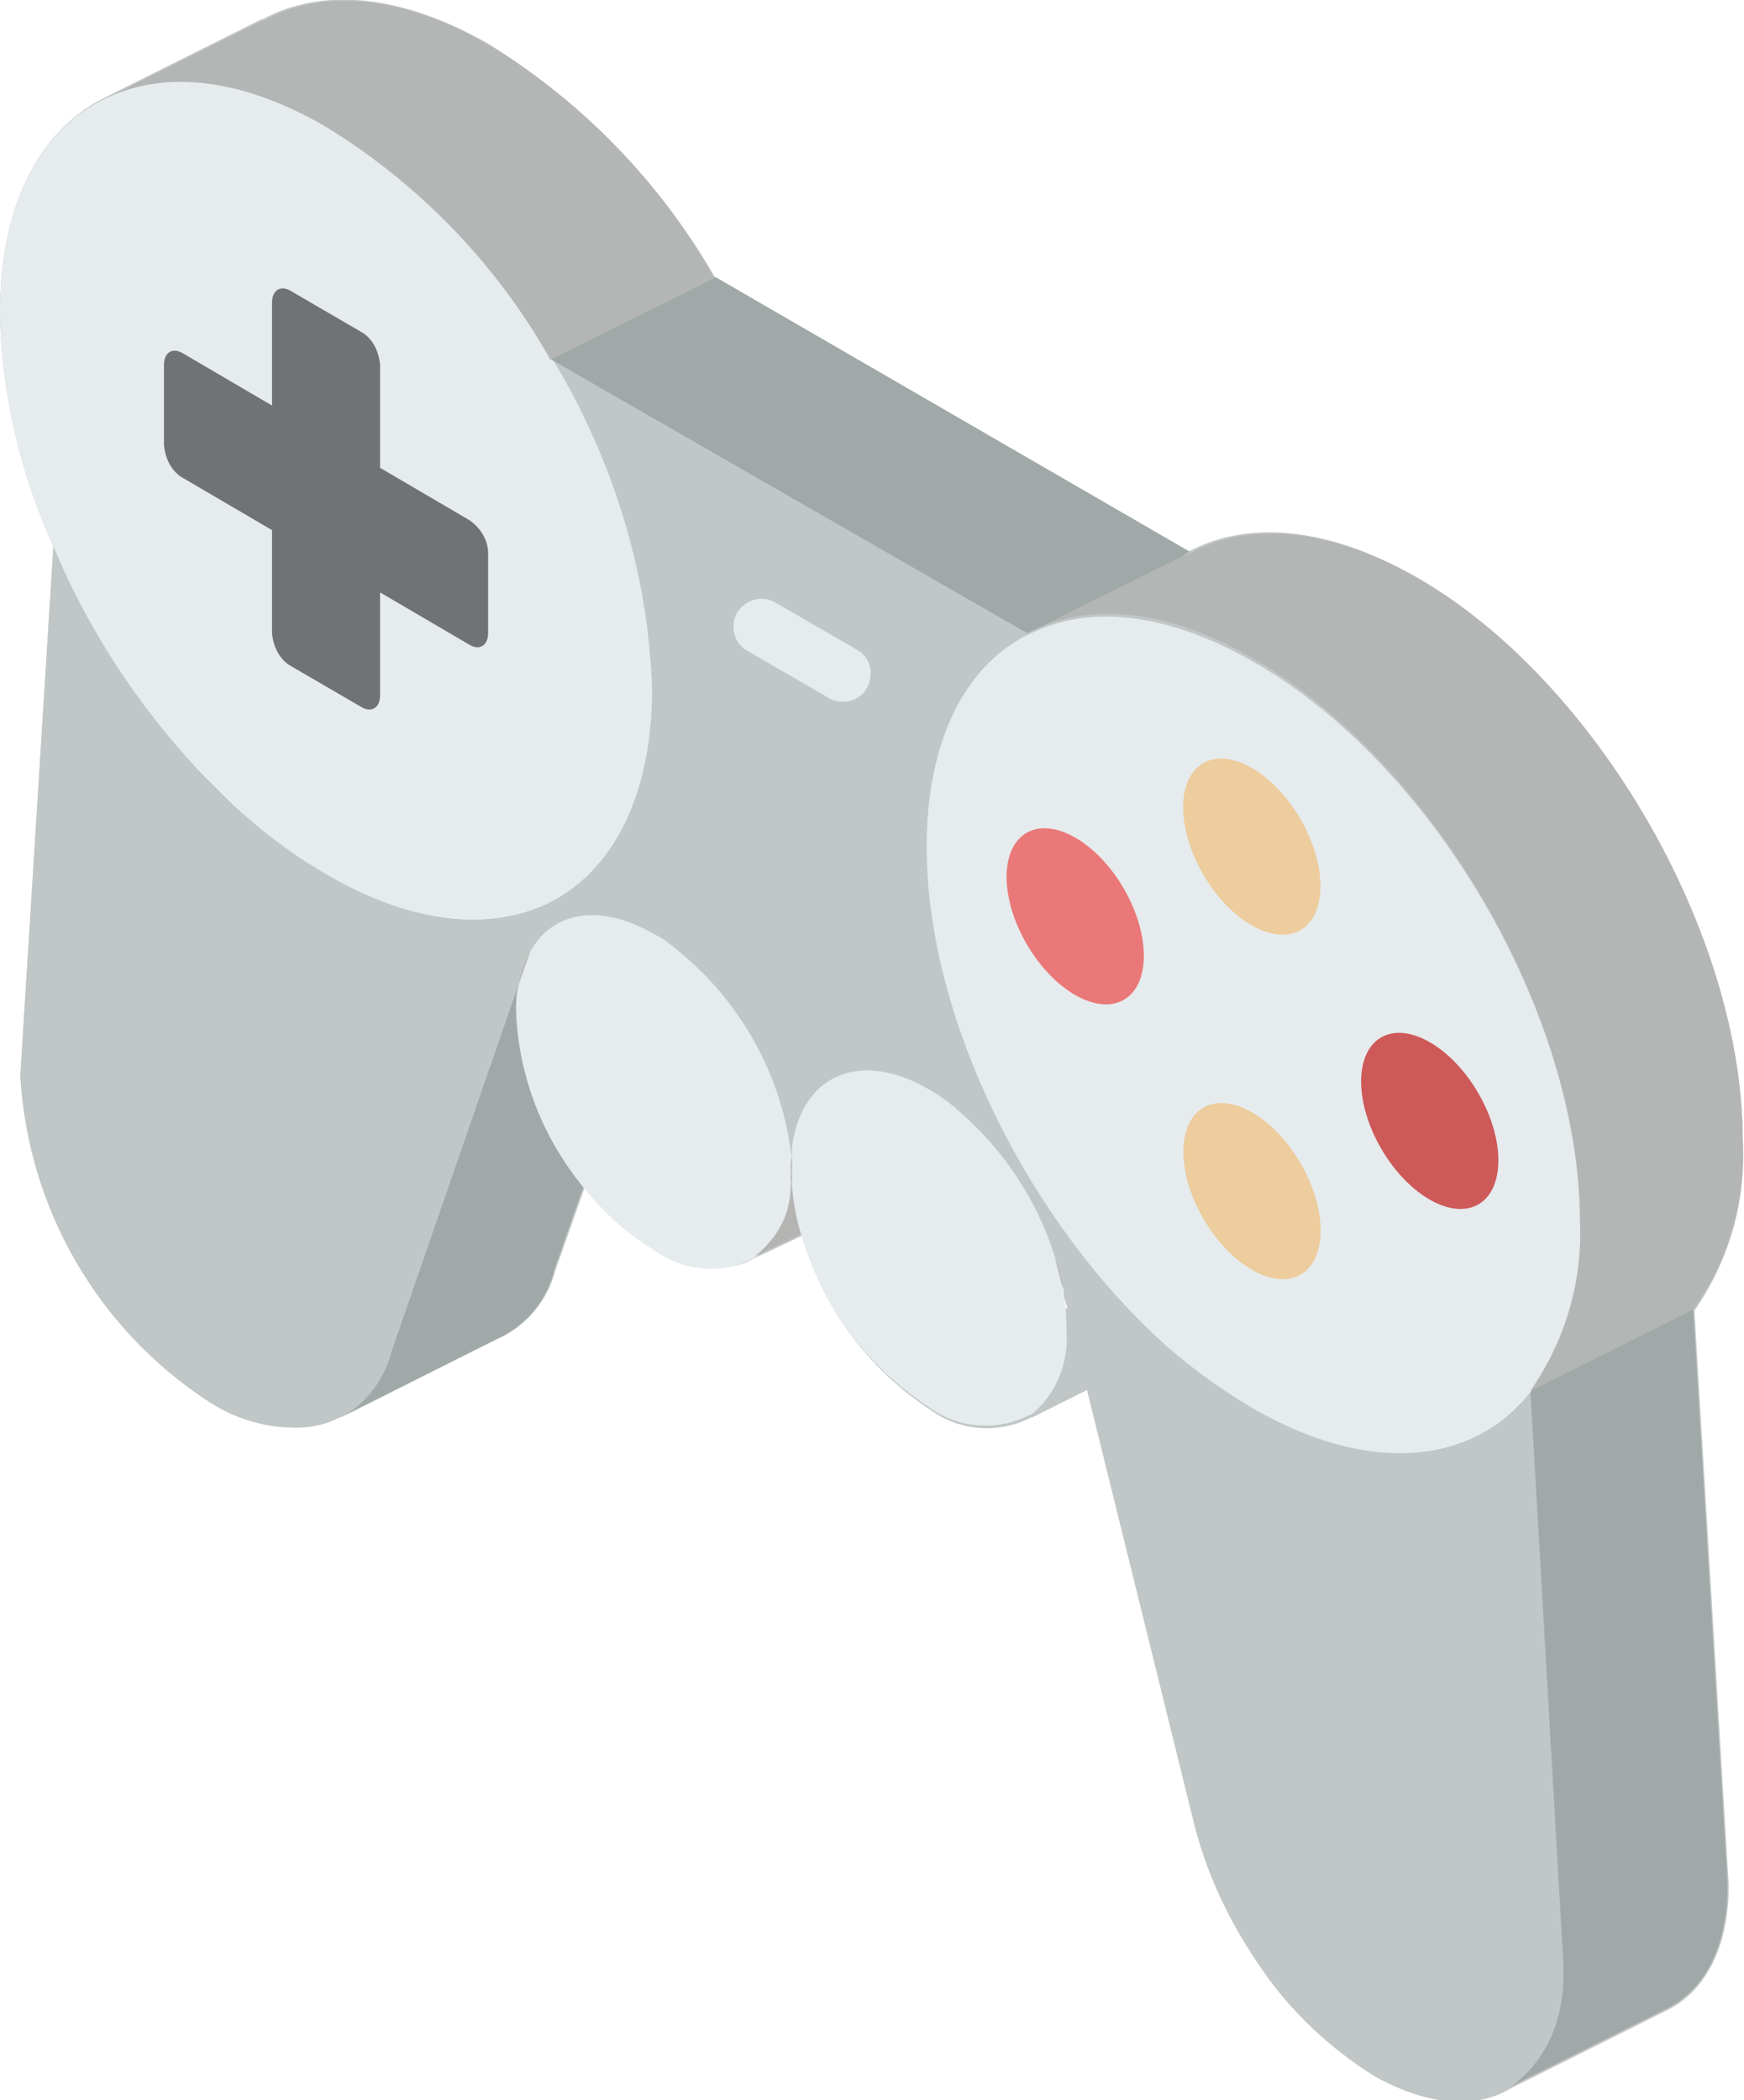 <?xml version="1.0" encoding="utf-8"?>
<!-- Generator: Adobe Illustrator 22.0.1, SVG Export Plug-In . SVG Version: 6.00 Build 0)  -->
<svg version="1.1" id="Слой_2" xmlns="http://www.w3.org/2000/svg" xmlns:xlink="http://www.w3.org/1999/xlink" x="0px" y="0px"
	 viewBox="0 0 137.2 165.2" style="enable-background:new 0 0 137.2 165.2;" xml:space="preserve">
<style type="text/css">
	.st0{fill:#C1C6C6;}
	.st1{fill:#A0A8A8;}
	.st2{fill:#B4B4B3;}
	.st3{fill:#E6EBED;}
	.st4{fill:#B4B5B5;}
	.st5{fill:#CE5959;}
	.st6{fill:#EA7878;}
	.st7{fill:#717275;}
	.st8{fill:#EDCC9D;}
</style>
<g transform="translate(0 -1)">
	<path class="st0" d="M137.1,90.7c0-16.3-11.5-36.1-25.7-44.3c-6.9-4-13.3-4.5-17.9-2l0,0l-0.7,0.3c0.2-0.1,0.4-0.3,0.6-0.4
		L56.3,22.9c0,0,0,0,0,0c0,0,0,0,0,0C52,15.4,45.9,9.1,38.5,4.5c-6.9-4-13.2-4.5-17.8-2l-0.1,0L8.4,8.6l0,0C3.2,11.1,0,17,0,25.6
		C0.1,32,1.6,38.2,4.2,44L1.6,85.6c0.6,10.5,6.1,20,14.9,25.7c2,1.3,4.3,2,6.7,2c1.2,0,2.4-0.2,3.5-0.8l0.3-0.1l12.2-6.1l0,0
		c2.2-1,3.9-3,4.5-5.4l2.3-6.5c1.5,2,3.4,3.7,5.5,4.9c2,1.4,4.6,1.8,7,1.1l1-0.5l0,0l3.6-1.7c1.6,5.6,5.2,10.5,10.1,13.7
		c2.3,1.7,5.4,1.9,7.9,0.6l0.1,0l0,0l4.4-2.2l8.3,33.6c1,4.3,2.9,8.3,5.4,11.9c2.3,3.4,5.4,6.4,8.9,8.5c4.2,2.4,7.9,2.6,10.6,1
		l0.2-0.1l0,0l12-6v0c3-1.4,5-4.8,5-9.9l-2.7-45.2C136,100.2,137.4,95.5,137.1,90.7z M83.8,103.9c0-0.3-0.1-0.6-0.1-0.9l0.3,1
		C83.9,103.9,83.9,103.9,83.8,103.9L83.8,103.9z"/>
	<path class="st1" d="M45.9,94.3L45.9,94.3l-2.3,6.6c-0.6,2.4-2.2,4.4-4.5,5.4l0,0L27,112.4c1.9-1.1,3.3-3,3.8-5.1l10-28.9
		c-0.1,0.7-0.2,1.4-0.2,2.1C40.9,85.6,42.7,90.4,45.9,94.3z"/>
	<g>
		<path class="st2" d="M4.2,43.2l0,0.8"/>
		<path class="st0" d="M123,155.7c0,1-0.1,2-0.2,3c-0.3,2.6-1.7,5-3.9,6.5l0,0l-0.2,0.1c-2.7,1.6-6.5,1.3-10.6-1
			c-3.5-2.2-6.6-5.1-8.9-8.5c-2.5-3.6-4.4-7.6-5.4-11.9l-8.3-33.6l6.4-3.2c2,1.8,4.3,3.5,6.7,4.8c9.2,5.3,17.3,4.4,21.8-1.3
			L123,155.7z"/>
	</g>
	<path class="st3" d="M83.9,105.6c0.2,2.6-0.8,5.1-2.8,6.7l0,0l-0.1,0c-2.5,1.3-5.6,1.1-7.9-0.6c-4.9-3.2-8.5-8-10.1-13.7
		c-0.4-1.3-0.6-2.6-0.7-4c0-0.3,0-0.7,0-1c0-0.4,0-0.7,0-1.1c0-0.2,0-0.4,0-0.6c0.7-5.7,5.3-7.8,10.8-4.6c0.7,0.4,1.4,0.9,2,1.4
		c0,0,0.1,0.1,0.1,0.1c3.7,3.1,6.4,7.2,7.8,11.7l0.6,2.3l0.1,0.3c0,0.1,0,0.1,0,0.2c0,0.1,0,0.1,0,0.2c0,0.3,0.1,0.6,0.1,0.9
		C83.9,104.4,83.9,105,83.9,105.6z"/>
	<g>
		<path class="st2" d="M62.3,92c0,0.4,0,0.7,0,1.1c0,0.3,0,0.7,0,1c0-0.4,0-0.7,0-1.1C62.2,92.7,62.2,92.4,62.3,92z"/>
		<path class="st2" d="M83.6,102.3L83,100C83.3,100.8,83.5,101.5,83.6,102.3z"/>
	</g>
	<path class="st3" d="M62.2,93.1c0,0.3,0,0.7,0,1.1c0,2.3-1,4.4-2.8,5.7l0,0l-1,0.5c-2.4,0.8-5,0.4-7-1.1c-2.1-1.3-4-3-5.5-4.9v0
		c-3.2-3.9-5.1-8.7-5.3-13.8c0-0.7,0-1.4,0.2-2.1l0.9-2.6c1.7-3.2,5.5-3.9,9.8-1.4c0.4,0.2,0.8,0.4,1.1,0.7c0.3,0.2,0.7,0.5,1,0.8
		c4.7,3.9,7.8,9.5,8.6,15.5c0,0.2,0.1,0.4,0.1,0.7C62.2,92.4,62.2,92.7,62.2,93.1z"/>
	<g>
		<path class="st2" d="M40.8,78.3c0.2-0.9,0.5-1.8,0.9-2.5L40.8,78.3L40.8,78.3z"/>
		<path class="st2" d="M62.3,93.1c0,0.3,0,0.7,0,1C62.2,93.7,62.2,93.4,62.3,93.1c-0.1-0.4-0.1-0.8,0-1.1
			C62.3,92.4,62.3,92.8,62.3,93.1z"/>
	</g>
	<path class="st3" d="M51.3,55.2c0,8.8-3.4,14.8-8.7,17.1c-4.5,1.9-10.4,1.3-16.9-2.5c-2.1-1.2-4-2.6-5.8-4.1
		c-0.6-0.5-1.3-1.1-1.9-1.7c0,0,0,0,0,0c-0.4-0.4-0.8-0.8-1.2-1.2c-0.4-0.4-0.8-0.8-1.2-1.2v0C10.8,56.5,6.9,50.5,4.2,44
		C1.6,38.2,0.1,32,0,25.6C0,17,3.2,11.1,8.4,8.7C13,6.5,19,7.1,25.7,11c7.3,4.5,13.4,10.8,17.7,18.3l0,0l0.1,0
		C48.2,37.1,51,46,51.3,55.2z"/>
	<path class="st2" d="M43.4,29.3L43.4,29.3L43.4,29.3C43.4,29.3,43.4,29.3,43.4,29.3z"/>
	<g>
		<path class="st1" d="M93.6,44.4c-0.2,0.1-0.4,0.2-0.6,0.4l-11.3,5.6l-0.9,0.4h0l-17.4-10l-20-11.5c0,0,0,0,0-0.1l12.8-6.4l0.1,0
			c0,0,0,0,0,0c0,0,0,0,0,0L93.6,44.4z"/>
		<path class="st1" d="M135.9,149.2c0,5.1-1.9,8.5-5,9.9v0l-12,6c2.1-1.5,3.5-3.9,3.9-6.5c0.2-1,0.2-2,0.2-3l-2.6-45.2v0l0,0
			l12.8-6.4L135.9,149.2z"/>
		<path class="st4" d="M56.2,22.9L56.2,22.9l-12.9,6.4C39.1,21.8,33,15.5,25.7,11C19,7.1,13,6.5,8.4,8.7l0,0l12.3-6.1l0.1,0
			c4.6-2.5,10.9-2,17.8,2C45.9,9.1,52,15.4,56.2,22.9z"/>
	</g>
	<path class="st3" d="M124.3,97.2c0.2,4.7-1.1,9.4-3.9,13.3l0,0v0c-4.5,5.7-12.6,6.6-21.8,1.3c-2.4-1.4-4.6-3-6.7-4.8
		c-10.9-9.7-19-25.8-19-39.4c0-8.3,3-14.1,7.8-16.6h0l0.9-0.4c4.5-2,10.4-1.3,16.9,2.4C112.8,61.1,124.3,80.9,124.3,97.2z"/>
	<path class="st4" d="M137.1,90.7c0.2,4.8-1.1,9.5-3.9,13.3l-12.8,6.4c2.7-3.9,4.1-8.5,3.9-13.3c0-16.3-11.5-36.1-25.7-44.3
		c-6.5-3.8-12.4-4.4-16.9-2.4l11.3-5.6l0.7-0.3l0,0c4.6-2.5,10.9-2,17.9,2C125.6,54.6,137.1,74.5,137.1,90.7z"/>
	<g>
		<path class="st2" d="M39.5,106.2l-0.3,0.1"/>
		<path class="st0" d="M42.8,72.7l-1.1,3.1c-0.4,0.8-0.7,1.7-0.9,2.5v0.1l-10,28.9c-0.6,2.1-1.9,4-3.8,5.1l-0.3,0.1
			c-1.1,0.5-2.3,0.8-3.5,0.8c-2.4-0.1-4.7-0.8-6.7-2C7.7,105.6,2.2,96,1.6,85.6L4.2,44c2.7,6.5,6.6,12.4,11.4,17.6v0
			c0.4,0.4,0.8,0.8,1.2,1.2c0.4,0.4,0.8,0.8,1.2,1.2c0,0,0,0,0,0c0.6,0.6,1.3,1.2,1.9,1.7c1.8,1.6,3.7,2.9,5.8,4.1
			c6.5,3.8,12.4,4.4,16.9,2.5L42.8,72.7z"/>
		<path class="st2" d="M63,98.1l-3.6,1.7c1.8-1.4,2.9-3.5,2.8-5.7C62.4,95.5,62.6,96.8,63,98.1z"/>
		<path class="st2" d="M81,112.4l-0.5,0.2"/>
	</g>
	<path class="st3" d="M66.3,56.2c-0.4,0-0.8-0.1-1.1-0.3l-6.4-3.7c-0.7-0.4-1.1-1.1-1.1-1.9c0-0.8,0.4-1.5,1.1-1.9
		c0.7-0.4,1.5-0.4,2.2,0l6.4,3.7c0.9,0.5,1.3,1.5,1,2.5C68.2,55.5,67.4,56.2,66.3,56.2z"/>
	<ellipse transform="matrix(0.863 -0.505 0.505 0.863 -29.656 69.005)" class="st5" cx="112.5" cy="89.2" rx="4.4" ry="7.6"/>
	<ellipse transform="matrix(0.863 -0.505 0.505 0.863 -25.338 52.717)" class="st6" cx="84.6" cy="73.1" rx="4.4" ry="7.6"/>
	<path class="st7" d="M36.9,41.9l-7-4.1v-8.1c-0.1-1.1-0.6-2.1-1.5-2.6l-5.5-3.2c-0.8-0.5-1.5-0.1-1.5,0.9v8.1l-7-4.1
		c-0.8-0.5-1.5-0.1-1.5,0.9V36c0.1,1.1,0.6,2.1,1.5,2.6l7,4.1v8.1c0.1,1.1,0.6,2.1,1.5,2.6l5.5,3.2c0.8,0.5,1.5,0.1,1.5-0.9v-8.1
		l7,4.1c0.8,0.5,1.5,0.1,1.5-0.9v-6.3C38.4,43.5,37.8,42.5,36.9,41.9z"/>
	<ellipse transform="matrix(0.863 -0.505 0.505 0.863 -34.332 62.71)" class="st8" cx="98.5" cy="94.7" rx="4.4" ry="7.6"/>
	<ellipse transform="matrix(0.863 -0.505 0.505 0.863 -20.665 59.005)" class="st8" cx="98.5" cy="67.6" rx="4.4" ry="7.6"/>
	<path class="st2" d="M8.4,8.6L8,8.8"/>
</g>
</svg>
